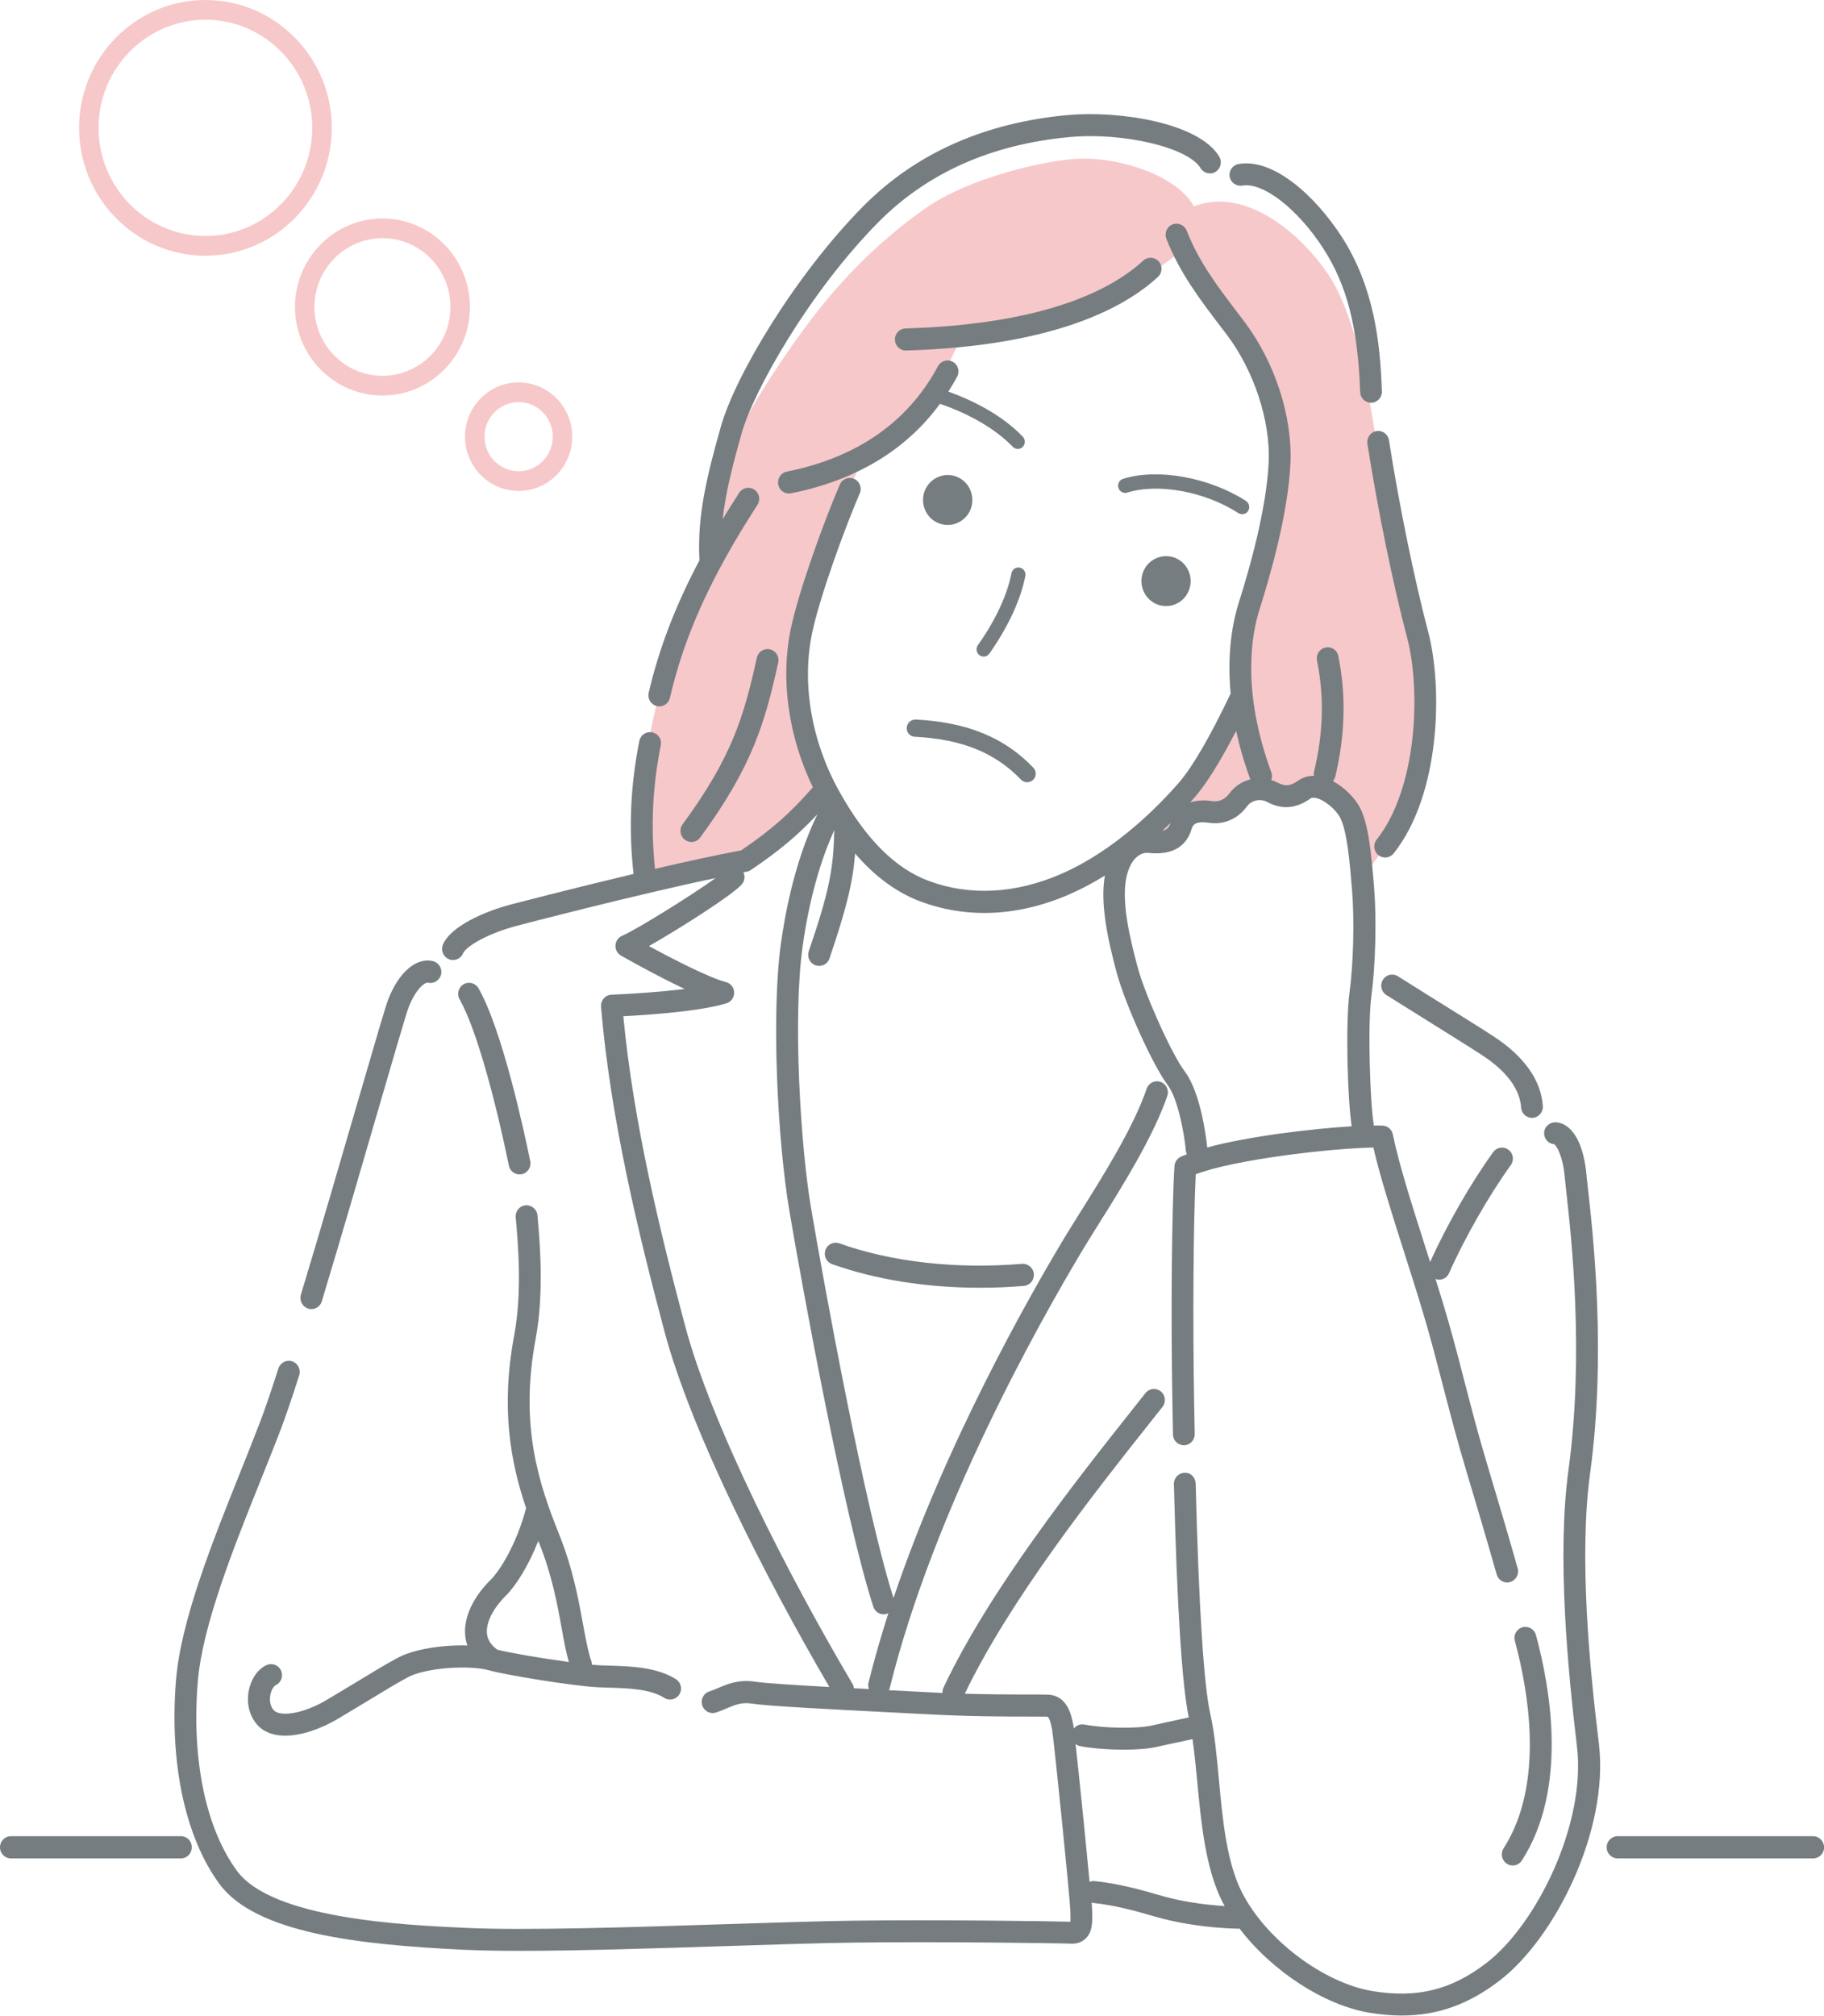 <svg width="86" height="95" viewBox="0 0 86 95" fill="none" xmlns="http://www.w3.org/2000/svg">
<path d="M64.428 41.043C66.019 39.433 67.223 35.346 67.13 33.073C66.983 29.632 65.707 24.756 65.293 22.997C64.798 20.9 64.472 16.43 62.987 13.544C62.064 11.749 59.072 8.637 56.294 9.728C55.523 8.298 52.794 7.383 50.819 7.482C49.098 7.568 45.606 8.443 43.693 9.778C41.781 11.113 40.144 12.669 38.664 14.518C37.665 15.767 36.024 18.108 35.163 19.763C34.267 21.477 33.549 23.647 33.808 25.744C32.885 27.95 32.439 28.739 31.922 30.16C31.48 31.373 31.07 32.609 30.776 33.975C30.33 36.032 30.294 39.55 30.553 41.643C31.922 41.345 33.843 40.971 35.471 40.52C36.693 39.586 38.985 37.376 38.985 37.376C36.84 33.448 37.665 29.7 38.289 27.729C38.945 25.663 39.836 23.471 40.612 21.775C42.498 20.467 44.126 18.708 45.272 15.975C48.3 15.411 50.016 15.235 51.416 14.491C52.816 13.742 54.564 12.777 55.63 11.875C56.803 13.679 57.686 14.861 58.644 15.97C59.607 17.08 60.16 19.272 60.29 20.693C60.446 22.424 60.067 24.698 59.438 26.714C58.836 28.644 58.363 31.242 58.515 33.037C57.182 35.96 55.63 37.976 53.927 39.325C54.778 39.776 55.367 39.776 55.59 39.248C55.813 38.725 56.219 38.125 56.923 38.274C57.628 38.422 57.886 38.386 58.256 37.935C58.627 37.484 59.219 37.074 59.848 37.376C60.477 37.674 61.03 37.525 61.476 37.299C61.922 37.074 62.55 36.961 63.179 37.674C63.799 38.386 64.205 39.469 64.428 41.043Z" fill="#F7C8C9"/>
<path d="M64.472 20.915C64.954 23.995 65.689 27.586 66.345 30.057C66.987 32.475 66.844 37.125 64.909 39.569C64.731 39.795 64.766 40.12 64.989 40.3C65.083 40.377 65.199 40.413 65.31 40.413C65.462 40.413 65.609 40.345 65.712 40.219C67.959 37.377 68.008 32.312 67.339 29.782C66.693 27.342 65.966 23.797 65.489 20.748C65.444 20.464 65.186 20.27 64.9 20.315C64.619 20.365 64.427 20.631 64.472 20.915Z" fill="#767D81"/>
<path d="M58.577 8.746C59.549 8.575 61.19 9.847 62.394 11.714C63.509 13.433 64.026 15.453 64.129 18.475C64.138 18.759 64.365 18.98 64.642 18.98C64.646 18.98 64.655 18.98 64.659 18.98C64.945 18.971 65.168 18.728 65.154 18.444C65.079 16.17 64.793 13.527 63.255 11.15C62.015 9.234 60.035 7.434 58.395 7.732C58.114 7.781 57.926 8.052 57.98 8.336C58.029 8.607 58.292 8.796 58.577 8.746Z" fill="#767D81"/>
<path d="M53.9 12.285C52.433 13.634 49.303 15.285 42.694 15.479C42.409 15.488 42.186 15.727 42.195 16.015C42.204 16.299 42.431 16.52 42.708 16.52C42.712 16.52 42.717 16.52 42.726 16.52C49.651 16.313 52.999 14.522 54.596 13.052C54.805 12.858 54.823 12.529 54.631 12.317C54.435 12.105 54.109 12.091 53.9 12.285Z" fill="#767D81"/>
<path d="M44.924 17.053C44.674 16.913 44.362 17.008 44.224 17.261C42.81 19.89 40.412 21.563 37.099 22.226C36.818 22.28 36.639 22.555 36.693 22.84C36.742 23.088 36.956 23.259 37.197 23.259C37.228 23.259 37.264 23.255 37.299 23.25C40.362 22.632 42.717 21.216 44.318 19.033C45.709 19.502 46.966 20.237 47.747 21.054C47.813 21.121 47.898 21.157 47.987 21.157C48.072 21.157 48.157 21.126 48.219 21.063C48.353 20.932 48.353 20.72 48.228 20.584C47.163 19.475 45.696 18.808 44.715 18.456C44.857 18.23 44.995 18 45.125 17.761C45.267 17.504 45.174 17.188 44.924 17.053Z" fill="#767D81"/>
<path d="M30.972 33.277C31.012 33.286 31.052 33.291 31.088 33.291C31.32 33.291 31.534 33.128 31.587 32.889C32.261 29.966 33.531 27.161 35.712 23.796C35.868 23.557 35.801 23.233 35.565 23.075C35.328 22.917 35.007 22.985 34.851 23.224C34.579 23.648 34.321 24.062 34.071 24.468C34.218 23.178 34.557 21.875 34.972 20.409C35.525 18.443 38.146 13.765 41.437 10.45C43.729 8.141 46.757 6.797 50.44 6.459C52.968 6.229 56.022 6.951 56.606 7.925C56.754 8.168 57.075 8.249 57.316 8.096C57.556 7.947 57.632 7.627 57.485 7.379C56.508 5.764 52.709 5.205 50.346 5.422C46.418 5.782 43.176 7.226 40.71 9.711C37.54 12.909 34.669 17.676 33.982 20.125C33.34 22.398 32.863 24.306 32.978 26.408C31.833 28.573 31.066 30.584 30.584 32.655C30.522 32.934 30.695 33.214 30.972 33.277Z" fill="#767D81"/>
<path d="M35.685 30.995C35.074 33.746 34.535 35.65 32.185 38.847C32.015 39.078 32.064 39.407 32.292 39.578C32.385 39.646 32.492 39.682 32.599 39.682C32.755 39.682 32.912 39.61 33.014 39.47C35.484 36.114 36.073 34.026 36.693 31.225C36.755 30.945 36.581 30.666 36.305 30.603C36.02 30.54 35.748 30.715 35.685 30.995Z" fill="#767D81"/>
<path d="M55.38 26.282C54.778 26.061 54.109 26.372 53.887 26.981C53.668 27.59 53.976 28.267 54.578 28.492C54.707 28.542 54.845 28.564 54.979 28.564C55.144 28.564 55.313 28.528 55.465 28.456C55.746 28.325 55.96 28.091 56.067 27.793C56.174 27.5 56.161 27.18 56.031 26.891C55.902 26.607 55.67 26.39 55.38 26.282Z" fill="#767D81"/>
<path d="M43.591 23.157C43.484 23.45 43.497 23.77 43.627 24.059C43.756 24.343 43.988 24.56 44.282 24.668C44.416 24.718 44.55 24.74 44.683 24.74C45.156 24.74 45.602 24.447 45.776 23.969C45.994 23.36 45.687 22.683 45.085 22.458C44.483 22.237 43.814 22.548 43.591 23.157Z" fill="#767D81"/>
<path d="M58.569 24.235C58.68 24.235 58.787 24.181 58.849 24.077C58.947 23.919 58.903 23.712 58.747 23.608C57.021 22.498 54.582 22.056 52.955 22.566C52.776 22.62 52.678 22.809 52.732 22.99C52.785 23.17 52.972 23.27 53.151 23.215C54.613 22.76 56.812 23.166 58.386 24.181C58.444 24.217 58.506 24.235 58.569 24.235Z" fill="#767D81"/>
<path d="M48.081 26.751C47.903 26.715 47.724 26.832 47.689 27.017C47.488 28.05 46.94 29.227 46.106 30.409C45.999 30.562 46.034 30.774 46.186 30.882C46.244 30.923 46.311 30.945 46.378 30.945C46.485 30.945 46.587 30.896 46.65 30.801C47.537 29.538 48.121 28.275 48.344 27.148C48.38 26.963 48.264 26.787 48.081 26.751Z" fill="#767D81"/>
<path d="M43.132 34.724C45.334 34.832 46.926 35.473 48.139 36.745C48.219 36.826 48.322 36.866 48.429 36.866C48.531 36.866 48.629 36.83 48.71 36.754C48.87 36.596 48.875 36.339 48.719 36.181C47.354 34.751 45.593 34.034 43.172 33.912C42.949 33.908 42.761 34.075 42.752 34.3C42.739 34.526 42.909 34.715 43.132 34.724Z" fill="#767D81"/>
<path d="M17.002 79.155C16.556 79.425 16.043 79.737 15.397 80.12C14.255 80.797 13.185 80.914 12.904 80.598C12.748 80.422 12.69 80.152 12.748 79.868C12.802 79.615 12.922 79.462 12.993 79.425C13.252 79.308 13.368 79.001 13.252 78.735C13.136 78.474 12.833 78.356 12.57 78.474C12.164 78.659 11.852 79.096 11.736 79.651C11.607 80.269 11.754 80.864 12.133 81.293C12.454 81.649 12.918 81.802 13.444 81.802C14.22 81.802 15.129 81.478 15.91 81.018C16.561 80.634 17.078 80.319 17.524 80.048C18.17 79.656 18.683 79.344 19.232 79.047C20.03 78.614 22.081 78.447 23.08 78.726C23.882 78.952 27.07 79.466 28.19 79.52C28.355 79.529 28.524 79.534 28.702 79.538C29.616 79.565 30.655 79.597 31.324 80.021C31.565 80.174 31.882 80.097 32.033 79.854C32.185 79.61 32.109 79.29 31.868 79.137C30.963 78.569 29.728 78.528 28.734 78.501C28.564 78.496 28.395 78.492 28.239 78.483C28.145 78.478 28.034 78.469 27.909 78.456C27.904 78.411 27.904 78.365 27.891 78.32C27.73 77.86 27.619 77.251 27.489 76.548C27.276 75.384 27.012 73.932 26.37 72.331C25.389 69.891 24.493 67.166 25.256 63.098C25.666 60.902 25.447 58.453 25.34 57.276C25.314 56.987 25.059 56.784 24.779 56.806C24.493 56.834 24.288 57.086 24.315 57.375C24.417 58.502 24.631 60.857 24.248 62.909C23.601 66.359 24.065 68.889 24.805 71.077C24.355 72.782 23.566 74.031 23.133 74.455C22.29 75.29 21.853 76.25 21.934 77.085C21.951 77.247 21.983 77.4 22.036 77.549C20.85 77.513 19.495 77.73 18.754 78.131C18.179 78.438 17.657 78.758 17.002 79.155ZM23.855 75.199C24.315 74.744 24.912 73.81 25.38 72.624C25.394 72.66 25.407 72.692 25.421 72.728C26.027 74.234 26.281 75.623 26.482 76.742C26.589 77.337 26.687 77.865 26.821 78.329C25.577 78.163 24.029 77.897 23.454 77.752C23.155 77.536 22.99 77.288 22.959 76.985C22.91 76.471 23.245 75.804 23.855 75.199Z" fill="#767D81"/>
<path d="M14.532 61.675C14.581 61.688 14.634 61.697 14.683 61.697C14.902 61.697 15.107 61.553 15.174 61.327C16.057 58.404 17.033 55.053 17.814 52.365C18.527 49.916 19.142 47.801 19.258 47.494C19.61 46.583 20.047 46.285 20.177 46.312C20.453 46.38 20.73 46.204 20.797 45.925C20.863 45.645 20.69 45.365 20.413 45.298C19.628 45.108 18.794 45.825 18.3 47.115C18.17 47.449 17.706 49.046 16.824 52.072C16.043 54.76 15.067 58.107 14.184 61.025C14.108 61.296 14.26 61.589 14.532 61.675Z" fill="#767D81"/>
<path d="M65.908 46.009C65.667 45.855 65.35 45.932 65.199 46.18C65.052 46.424 65.123 46.744 65.368 46.897L66.849 47.822C68.249 48.697 69.355 49.387 69.881 49.73C70.679 50.253 71.651 51.101 71.718 52.197C71.736 52.472 71.963 52.684 72.231 52.684C72.24 52.684 72.253 52.684 72.262 52.684C72.547 52.666 72.761 52.418 72.743 52.134C72.668 50.925 71.87 49.793 70.438 48.855C69.903 48.503 68.793 47.813 67.388 46.938L65.908 46.009Z" fill="#767D81"/>
<path d="M24.497 55.35C24.533 55.35 24.569 55.346 24.6 55.341C24.877 55.283 25.059 55.008 25.001 54.728C24.712 53.312 23.682 48.544 22.562 46.578C22.42 46.33 22.103 46.244 21.858 46.389C21.613 46.533 21.528 46.849 21.671 47.101C22.5 48.558 23.414 52.108 23.994 54.94C24.043 55.179 24.257 55.35 24.497 55.35Z" fill="#767D81"/>
<path d="M71.04 87.833C71.125 87.892 71.223 87.919 71.321 87.919C71.49 87.919 71.656 87.838 71.754 87.684C73.93 84.311 73.105 79.579 72.418 77.058C72.342 76.778 72.057 76.616 71.785 76.693C71.508 76.769 71.348 77.054 71.424 77.333C72.061 79.683 72.842 84.081 70.889 87.116C70.737 87.351 70.804 87.675 71.04 87.833Z" fill="#767D81"/>
<path d="M74.973 69.427C75.74 63.811 75.116 58.205 74.879 56.094C74.848 55.801 74.821 55.58 74.808 55.44C74.683 53.907 74.144 52.955 73.368 52.892C73.087 52.874 72.828 53.081 72.806 53.366C72.784 53.654 72.989 53.902 73.27 53.925C73.372 53.97 73.693 54.448 73.782 55.526C73.796 55.675 73.823 55.905 73.854 56.212C74.086 58.286 74.701 63.798 73.952 69.282C73.403 73.31 73.916 78.655 74.353 82.322C74.786 85.952 72.449 90.702 70.077 92.519C68.423 93.787 66.822 94.179 64.726 93.841C62.399 93.457 59.688 91.414 58.555 89.182C57.833 87.761 57.645 85.767 57.467 83.837C57.364 82.728 57.267 81.677 57.066 80.788C56.758 79.417 56.522 75.759 56.375 69.918C56.366 69.63 56.138 69.391 55.849 69.413C55.563 69.422 55.34 69.661 55.349 69.945C55.496 75.755 55.733 79.448 56.049 80.941L55.572 81.045C55.202 81.126 54.827 81.203 54.297 81.325C53.615 81.478 52.041 81.456 51.122 81.275C50.93 81.239 50.747 81.32 50.632 81.465C50.623 81.397 50.614 81.343 50.609 81.311C50.52 80.856 50.337 79.909 49.414 79.868C48.995 79.85 47.506 79.882 45.49 79.823C47.635 75.358 51.63 70.315 54.288 66.964L54.81 66.306C54.988 66.08 54.952 65.751 54.729 65.575C54.506 65.394 54.185 65.431 54.007 65.656L53.485 66.315C50.765 69.742 46.659 74.925 44.483 79.539C44.443 79.62 44.438 79.706 44.438 79.787C44.197 79.778 43.952 79.764 43.702 79.751L41.932 79.66C41.923 79.66 41.919 79.66 41.91 79.66C41.923 79.633 41.941 79.606 41.946 79.575C44.032 71.127 49.017 62.291 51.06 58.886C51.274 58.53 51.532 58.119 51.813 57.668C52.892 55.95 54.368 53.596 55.037 51.652C55.131 51.381 54.988 51.083 54.72 50.989C54.448 50.894 54.159 51.038 54.065 51.309C53.441 53.14 52 55.431 50.948 57.109C50.663 57.565 50.4 57.984 50.181 58.345C48.433 61.254 44.567 68.087 42.128 75.313C40.777 71.078 38.864 60.609 38.236 56.906C37.754 54.065 37.371 48.021 37.839 44.634C38.213 41.932 38.878 40.119 39.337 39.122C39.292 40.935 39.123 41.932 38.133 44.832C38.039 45.103 38.182 45.4 38.454 45.495C38.508 45.513 38.566 45.522 38.623 45.522C38.838 45.522 39.038 45.387 39.11 45.17C39.925 42.766 40.211 41.58 40.318 40.227C41.268 41.328 42.293 42.076 43.426 42.496C44.385 42.852 45.383 43.028 46.409 43.028C47.733 43.028 49.093 42.73 50.444 42.139C51.019 41.887 51.572 41.589 52.094 41.264C51.858 42.59 52.241 44.327 52.656 45.861C53.053 47.335 54.373 50.236 55.046 51.124C55.528 51.76 55.831 53.366 55.911 54.227C55.915 54.29 55.933 54.344 55.96 54.398C55.862 54.439 55.759 54.475 55.675 54.516C55.505 54.597 55.389 54.764 55.376 54.953C55.246 56.965 55.202 61.994 55.278 66.157L55.304 67.605C55.309 67.889 55.541 68.114 55.817 68.114C55.822 68.114 55.826 68.114 55.826 68.114C56.112 68.11 56.334 67.871 56.33 67.582L56.303 66.139C56.232 62.206 56.268 57.506 56.379 55.341C58.265 54.624 62.885 54.11 64.753 54.083C65.065 55.44 65.605 57.132 66.22 59.067C66.488 59.91 66.769 60.785 67.036 61.673C67.388 62.815 67.696 64.014 68.026 65.282C68.365 66.581 68.713 67.92 69.127 69.296C69.604 70.879 70.104 72.575 70.567 74.203C70.634 74.433 70.84 74.582 71.062 74.582C71.112 74.582 71.156 74.577 71.205 74.559C71.477 74.478 71.638 74.19 71.557 73.914C71.094 72.282 70.59 70.577 70.113 68.989C69.703 67.636 69.359 66.301 69.025 65.016C68.695 63.739 68.378 62.531 68.022 61.367C67.91 61.002 67.794 60.636 67.683 60.275C67.736 60.293 67.794 60.311 67.852 60.311C68.048 60.311 68.236 60.199 68.32 60.005C69.069 58.318 70.215 56.32 71.232 54.913C71.401 54.683 71.352 54.353 71.12 54.187C70.893 54.015 70.567 54.065 70.403 54.299C69.35 55.752 68.218 57.727 67.428 59.477C67.353 59.233 67.272 58.99 67.197 58.751C66.555 56.735 65.948 54.831 65.672 53.465C65.623 53.23 65.426 53.059 65.19 53.05C65.07 53.045 64.922 53.045 64.762 53.045C64.762 53.018 64.771 52.991 64.766 52.964C64.597 51.922 64.477 48.305 64.659 46.952C64.856 45.486 64.909 43.335 64.789 41.842C64.646 40.087 64.512 38.784 64.102 38.031C63.875 37.607 63.398 37.111 62.845 36.813C62.894 36.754 62.934 36.687 62.956 36.605C63.424 34.648 63.473 32.785 63.103 30.922C63.045 30.638 62.778 30.458 62.497 30.517C62.216 30.575 62.038 30.85 62.096 31.13C62.439 32.839 62.394 34.553 61.957 36.362C61.939 36.429 61.939 36.497 61.948 36.565C61.681 36.565 61.436 36.633 61.23 36.777C60.798 37.084 60.566 37.056 60.191 36.862C60.111 36.822 60.022 36.79 59.937 36.763C59.982 36.651 59.991 36.52 59.942 36.398C58.542 32.587 58.996 29.935 59.393 28.694C59.888 27.147 60.736 24.193 60.843 21.83C60.941 19.62 60.107 17.062 58.667 15.155L58.381 14.78C57.382 13.468 56.522 12.331 55.951 10.87C55.844 10.604 55.545 10.473 55.282 10.577C55.019 10.68 54.89 10.987 54.992 11.253C55.617 12.85 56.562 14.095 57.565 15.412L57.851 15.786C59.13 17.482 59.902 19.836 59.817 21.78C59.714 24.022 58.894 26.872 58.417 28.37C58.14 29.231 57.837 30.706 58.025 32.7C58.016 32.713 58.007 32.718 58.002 32.731C57.052 34.725 56.214 36.163 55.581 36.89C54.596 38.022 52.567 40.083 50.043 41.183C47.894 42.121 45.731 42.239 43.791 41.517C42.2 40.926 40.813 39.537 39.555 37.268C38.258 34.928 37.794 32.221 38.289 29.845C38.65 28.113 39.845 24.852 40.536 23.255C40.652 22.993 40.532 22.682 40.273 22.569C40.015 22.457 39.707 22.574 39.596 22.84C38.887 24.473 37.66 27.833 37.286 29.633C36.786 32.028 37.174 34.711 38.325 37.106C37.232 38.351 36.385 39.095 34.945 40.078C33.777 40.295 32.332 40.611 30.883 40.949C30.678 38.964 30.762 37.102 31.155 35.126C31.213 34.842 31.03 34.571 30.749 34.513C30.468 34.459 30.201 34.639 30.143 34.923C29.723 37.052 29.634 39.05 29.871 41.188C26.892 41.896 24.168 42.609 24.123 42.618C22.852 42.951 21.238 43.655 20.881 44.526C20.774 44.792 20.899 45.094 21.162 45.206C21.225 45.234 21.291 45.247 21.358 45.247C21.559 45.247 21.751 45.125 21.835 44.927C21.956 44.634 22.91 44.016 24.386 43.628C24.448 43.61 29.853 42.198 33.741 41.382C32.599 42.207 29.96 43.84 29.335 44.102C29.153 44.178 29.032 44.354 29.019 44.553C29.006 44.751 29.108 44.94 29.277 45.035C29.371 45.089 30.892 45.955 32.278 46.609C31.092 46.758 29.706 46.844 28.832 46.88C28.689 46.884 28.56 46.947 28.466 47.056C28.372 47.164 28.328 47.304 28.337 47.444C28.778 52.689 30.098 58.133 31.333 62.765C32.595 67.492 36.131 74.433 39.105 79.507C37.478 79.417 36.051 79.327 35.614 79.259C34.833 79.137 34.298 79.367 33.866 79.552C33.728 79.611 33.594 79.669 33.451 79.715C33.179 79.796 33.023 80.089 33.108 80.364C33.188 80.639 33.478 80.797 33.75 80.711C33.928 80.657 34.093 80.585 34.267 80.513C34.66 80.346 34.967 80.215 35.458 80.292C36.193 80.405 39.092 80.554 41.892 80.698L43.658 80.788C45.731 80.901 47.483 80.901 48.531 80.901C48.937 80.901 49.222 80.901 49.37 80.905C49.486 80.91 49.561 81.302 49.606 81.519C49.691 81.988 50.449 89.466 50.467 90.057C50.471 90.224 50.48 90.44 50.467 90.571C49.695 90.544 44.09 90.467 40.202 90.521C38.543 90.544 36.385 90.616 34.107 90.688C29.715 90.832 24.734 90.99 21.929 90.859C18.973 90.72 12.815 90.427 11.165 88.162C9.698 86.155 9.029 82.917 9.324 79.277C9.538 76.625 10.996 72.99 12.284 69.778C12.632 68.908 12.971 68.069 13.27 67.28C13.479 66.725 13.756 65.918 14.108 64.817C14.197 64.542 14.046 64.249 13.778 64.159C13.506 64.069 13.216 64.222 13.127 64.493C12.784 65.561 12.507 66.369 12.307 66.901C12.008 67.686 11.674 68.52 11.33 69.382C10.015 72.661 8.526 76.382 8.298 79.187C7.982 83.075 8.726 86.57 10.336 88.776C12.044 91.112 16.895 91.653 21.88 91.892C22.629 91.928 23.53 91.942 24.529 91.942C27.32 91.942 30.887 91.825 34.138 91.721C36.416 91.649 38.566 91.577 40.215 91.554C44.202 91.5 49.985 91.581 50.471 91.604C50.841 91.626 51.073 91.477 51.198 91.351C51.528 91.022 51.51 90.535 51.492 89.989C51.492 89.93 51.483 89.822 51.47 89.669C51.483 89.673 51.497 89.682 51.514 89.682C52.504 89.777 53.588 90.07 54.422 90.318C55.55 90.652 56.986 90.864 58.363 90.9C58.368 90.9 58.372 90.9 58.377 90.9C58.399 90.9 58.417 90.891 58.439 90.887C59.937 92.862 62.403 94.499 64.575 94.86C65.105 94.946 65.609 94.991 66.095 94.991C67.79 94.991 69.257 94.459 70.71 93.34C73.31 91.347 75.869 86.273 75.388 82.186C74.946 78.587 74.438 73.337 74.973 69.427ZM61.801 37.625C61.868 37.58 61.975 37.593 62.055 37.611C62.443 37.701 62.969 38.13 63.179 38.522C63.514 39.145 63.638 40.62 63.745 41.923C63.866 43.353 63.812 45.41 63.625 46.808C63.438 48.201 63.531 51.8 63.732 53.081C61.81 53.199 58.858 53.555 56.919 54.078C56.883 53.722 56.633 51.512 55.849 50.479C55.255 49.699 53.994 46.907 53.637 45.576C53.249 44.133 52.879 42.509 53.102 41.386C53.285 40.457 53.775 40.169 54.118 40.196C54.578 40.236 55.795 40.344 56.183 39.072C56.232 38.915 56.308 38.68 56.995 38.779C57.699 38.883 58.354 38.599 58.791 38.008C59.023 37.692 59.442 37.643 59.714 37.783C60.245 38.058 60.914 38.252 61.801 37.625ZM54.805 39.154C54.939 39.027 55.068 38.906 55.193 38.784C55.131 38.973 55.041 39.1 54.805 39.154ZM58.283 34.445C58.439 35.162 58.653 35.924 58.952 36.732C58.569 36.831 58.216 37.052 57.967 37.39C57.748 37.683 57.472 37.805 57.137 37.755C56.709 37.692 56.379 37.733 56.116 37.819C56.192 37.733 56.263 37.652 56.33 37.575C56.883 36.939 57.538 35.888 58.283 34.445ZM40.193 79.358C37.21 74.316 33.572 67.235 32.305 62.494C31.124 58.065 29.862 52.892 29.389 47.895C30.517 47.836 33.005 47.669 34.249 47.286C34.472 47.218 34.619 47.011 34.615 46.776C34.611 46.541 34.45 46.343 34.227 46.285C33.447 46.086 31.748 45.211 30.597 44.589C32.02 43.777 34.49 42.216 34.967 41.688C35.114 41.526 35.141 41.301 35.052 41.111C35.105 41.102 35.163 41.089 35.212 41.08C35.284 41.066 35.351 41.039 35.409 40.998C36.724 40.11 37.598 39.384 38.539 38.378C38.053 39.37 37.246 41.382 36.818 44.48C36.358 47.8 36.662 53.781 37.219 57.073C37.857 60.83 39.805 71.501 41.178 75.728C41.25 75.949 41.45 76.084 41.669 76.084C41.722 76.084 41.776 76.075 41.83 76.057C41.852 76.048 41.87 76.034 41.888 76.025C41.535 77.117 41.219 78.217 40.947 79.313C40.92 79.412 40.938 79.512 40.969 79.602C40.737 79.588 40.501 79.579 40.264 79.566C40.251 79.498 40.233 79.426 40.193 79.358ZM54.698 89.326C53.82 89.069 52.678 88.758 51.599 88.654C51.519 88.645 51.443 88.663 51.372 88.69C51.202 86.886 50.886 83.742 50.712 82.195C50.774 82.24 50.841 82.281 50.921 82.294C51.461 82.398 52.25 82.461 52.995 82.461C53.574 82.461 54.127 82.421 54.515 82.335C55.041 82.218 55.411 82.137 55.782 82.06L56.227 81.965C56.312 82.574 56.379 83.237 56.446 83.936C56.629 85.867 56.83 88.059 57.645 89.655C57.677 89.714 57.712 89.773 57.744 89.831C56.651 89.763 55.572 89.588 54.698 89.326Z" fill="#767D81"/>
<path d="M8.53 86.539H0.513C0.227 86.539 0 86.774 0 87.062C0 87.351 0.232 87.585 0.513 87.585H8.53C8.815 87.585 9.043 87.351 9.043 87.062C9.047 86.769 8.815 86.539 8.53 86.539Z" fill="#767D81"/>
<path d="M85.487 86.539H76.27C75.985 86.539 75.753 86.774 75.753 87.062C75.753 87.351 75.985 87.585 76.27 87.585H85.487C85.773 87.585 86.004 87.351 86.004 87.062C86 86.769 85.768 86.539 85.487 86.539Z" fill="#767D81"/>
<path d="M39.573 58.598C39.306 58.503 39.011 58.643 38.918 58.914C38.824 59.184 38.962 59.482 39.23 59.577C41.272 60.307 43.689 60.691 46.199 60.691C46.886 60.691 47.577 60.664 48.273 60.605C48.558 60.583 48.768 60.33 48.745 60.041C48.723 59.757 48.482 59.55 48.188 59.563C45.093 59.825 42.035 59.477 39.573 58.598Z" fill="#767D81"/>
<path d="M18.032 18.641C15.758 18.641 13.908 16.769 13.908 14.469C13.908 12.169 15.758 10.297 18.032 10.297C20.306 10.297 22.157 12.169 22.157 14.469C22.157 16.769 20.306 18.641 18.032 18.641ZM18.032 11.226C16.266 11.226 14.826 12.678 14.826 14.469C14.826 16.259 16.266 17.712 18.032 17.712C19.798 17.712 21.238 16.259 21.238 14.469C21.238 12.678 19.802 11.226 18.032 11.226Z" fill="#F7C8C9"/>
<path d="M24.453 23.138C23.057 23.138 21.925 21.992 21.925 20.581C21.925 19.169 23.057 18.023 24.453 18.023C25.849 18.023 26.981 19.169 26.981 20.581C26.981 21.992 25.849 23.138 24.453 23.138ZM24.453 18.953C23.566 18.953 22.843 19.683 22.843 20.581C22.843 21.478 23.566 22.209 24.453 22.209C25.34 22.209 26.063 21.478 26.063 20.581C26.063 19.683 25.34 18.953 24.453 18.953Z" fill="#F7C8C9"/>
<path d="M9.685 12.052C6.399 12.052 3.728 9.35 3.728 6.026C3.728 2.702 6.399 0 9.685 0C12.971 0 15.642 2.702 15.642 6.026C15.642 9.35 12.971 12.052 9.685 12.052ZM9.685 0.929C6.907 0.929 4.646 3.216 4.646 6.026C4.646 8.836 6.907 11.122 9.685 11.122C12.463 11.122 14.723 8.836 14.723 6.026C14.723 3.216 12.463 0.929 9.685 0.929Z" fill="#F7C8C9"/>
</svg>
